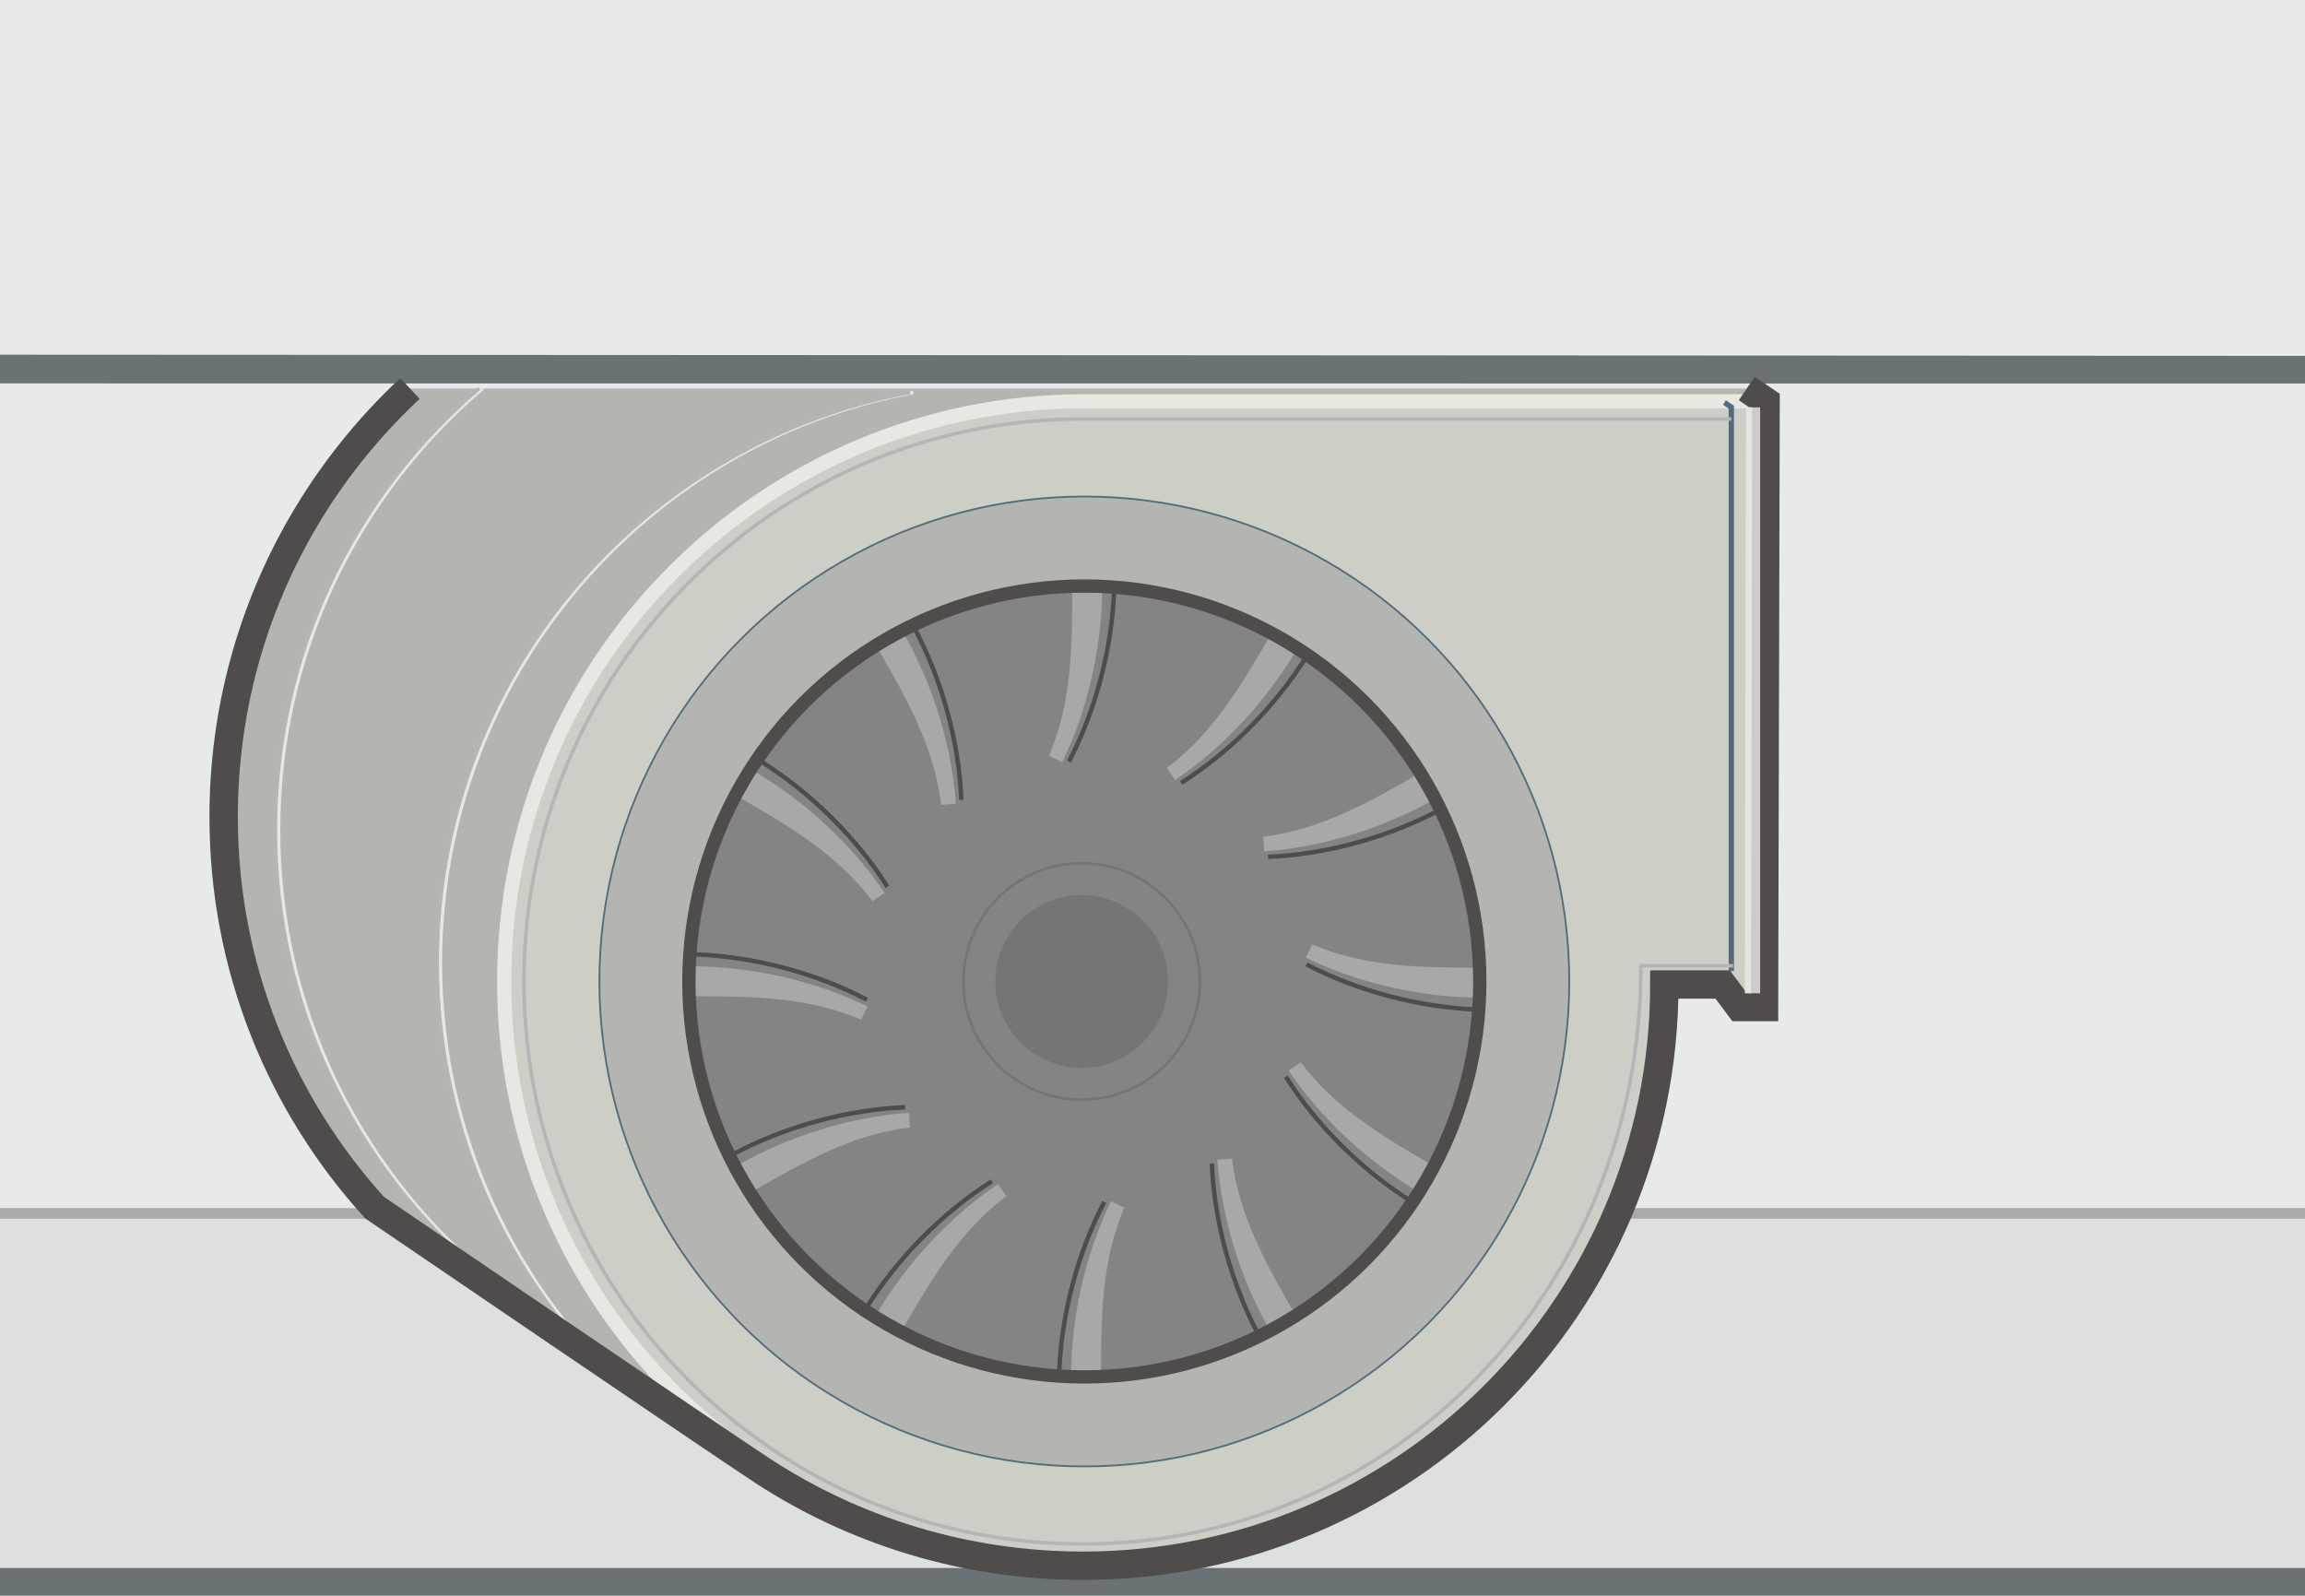 <?xml version="1.0" encoding="iso-8859-1"?>
<!-- Generator: Adobe Illustrator 17.0.0, SVG Export Plug-In . SVG Version: 6.00 Build 0)  -->
<!DOCTYPE svg PUBLIC "-//W3C//DTD SVG 1.1//EN" "http://www.w3.org/Graphics/SVG/1.1/DTD/svg11.dtd">
<svg version="1.1" xmlns="http://www.w3.org/2000/svg" xmlns:xlink="http://www.w3.org/1999/xlink" x="0px" y="0px" width="130px"
	 height="90px" viewBox="0 0 130 90" style="enable-background:new 0 0 130 90;" xml:space="preserve">
<g id="Fans_x5F_Horz_x5F_Right_x5F_On">
	<g>
		<g>
			<g>
				<polygon style="fill:#E7E9EA;" points="0,70.04 130,70.061 130,20.061 0,20.04 				"/>
				<g>
					<polyline style="fill:#E7E9EA;" points="130,20 0,20 0,0 130,0 					"/>
					<polygon style="fill:#6A7276;" points="130,21.629 0,21.623 0,20 130,20.062 					"/>
					<g>
						<polyline style="fill:#DDDFE1;" points="130,88.494 0,88.494 0,68.494 130,68.494 						"/>
						<rect y="88.433" style="fill:#6A7276;" width="130" height="1.567"/>
					</g>
				</g>
			</g>
			<line style="fill:none;stroke:#ABAAA9;stroke-width:0.6;stroke-miterlimit:10;" x1="0" y1="68.433" x2="130" y2="68.433"/>
		</g>
		<g>
			<path style="fill:#B4B5B0;" d="M98.517,21.911l1.059,0.721l0,33.916h-1.674l-0.741-1.024h-3.293
				c0,18.105-14.677,32.781-32.781,32.781c-6.632,0-12.858-1.958-18.05-5.338c-2.196-1.429-21.907-14.856-21.907-14.856
				c-5.291-5.822-8.516-13.555-8.516-22.041c0-5.99,1.595-11.608,4.383-16.452c1.651-2.868,3.721-5.465,6.125-7.707L98.517,21.911z"
				/>
			<path style="fill:#CDCEC6;" d="M93.879,55.354c0,18.072-14.65,32.722-32.722,32.722s-32.722-14.65-32.722-32.722
				s14.65-32.722,32.722-32.722h38.42v33.916h-1.449l-0.677-1.194H93.879z"/>
			<circle style="fill:#B4B5B0;" cx="61.156" cy="55.354" r="27.35"/>
			<circle style="fill:#848484;" cx="61.156" cy="55.354" r="22.303"/>
			<path style="fill:none;stroke:#E8E8E2;stroke-width:0.8;stroke-miterlimit:10;" d="M93.879,55.354
				c0,18.072-14.65,32.722-32.722,32.722s-32.722-14.65-32.722-32.722s14.65-32.722,32.722-32.722h38.42v34.163h-1.385l-0.902-1.441
				H93.879z"/>
			<polyline style="fill:none;stroke:#526C7C;stroke-width:0.3;stroke-miterlimit:10;" points="97.258,22.7 97.645,22.961 
				97.645,54.765 			"/>
			<circle style="fill:none;stroke:#526C7C;stroke-width:0.1;stroke-miterlimit:10;" cx="61.156" cy="55.354" r="27.35"/>
			<g>
				<path style="fill:none;stroke:#E8E8E2;stroke-width:0.2;stroke-miterlimit:10;" d="M27.235,71.747
					c-7.053-6.002-11.527-14.944-11.527-24.931c0-9.975,4.463-18.908,11.502-24.91"/>
				<path style="fill:none;stroke:#E8E8E2;stroke-width:0.2;stroke-miterlimit:10;" d="M35.806,78.742
					c-6.732-5.993-10.971-14.725-10.971-24.447c0-16.005,11.49-29.326,26.672-32.164"/>
			</g>
			<g>
				<path style="fill:none;stroke:#B5B5B6;stroke-width:0.2;stroke-miterlimit:10;" d="M27.054,71.747
					c-7.053-6.002-11.527-14.944-11.527-24.931c0-9.975,4.463-18.908,11.502-24.91"/>
				<path style="fill:none;stroke:#B5B5B6;stroke-width:0.2;stroke-miterlimit:10;" d="M35.625,78.742
					c-6.732-5.993-10.971-14.725-10.971-24.447c0-16.005,11.49-29.326,26.672-32.164"/>
			</g>
			<path style="fill:none;stroke:#4F4C4B;stroke-width:1.6;stroke-miterlimit:10;" d="M98.517,21.911l1.059,0.721l-0.086,34.163
				h-1.385l-0.946-1.271h-3.292c0,18.105-14.677,32.781-32.781,32.781c-6.632,0-12.858-1.958-18.05-5.338
				c-2.196-1.429-21.907-14.856-21.907-14.856c-5.291-5.822-8.516-13.555-8.516-22.041c0-5.99,1.595-11.608,4.383-16.452
				c1.651-2.868,3.721-5.465,6.125-7.707"/>
			<g>
				<g>
					<g>
						<path style="fill:#A9A8A8;" d="M60.406,77.671c-0.002-3.475,0.856-7.044,2.257-9.92l0.746,0.36
							c-1.291,3.012-1.315,6.219-1.313,9.53L60.406,77.671z"/>
					
					
						<path style="fill:#A9A8A8;" d="M71.666,75.124c-1.74-3.008-2.782-6.528-3.007-9.719l0.826-0.061
							c0.388,3.254,1.971,6.044,3.629,8.909L71.666,75.124z"/>
					
					
						<path style="fill:#A9A8A8;" d="M80.139,67.295c-3.01-1.736-5.671-4.264-7.461-6.916l0.685-0.466
							c1.962,2.624,4.728,4.25,7.595,5.904L80.139,67.295z"/>
					
				
				
					
						<path style="fill:#A9A8A8;" d="M83.567,56.266c-3.475,0.002-7.044-0.855-9.92-2.256l0.36-0.746
							c3.012,1.29,6.219,1.315,9.53,1.312L83.567,56.266z"/>
					
					
						<path style="fill:#A9A8A8;" d="M81.019,45.006c-3.008,1.74-6.527,2.782-9.719,3.008l-0.061-0.826
							c3.254-0.389,6.043-1.972,8.909-3.63L81.019,45.006z"/>
					
					
						<path style="fill:#A9A8A8;" d="M73.189,36.533c-1.736,3.01-4.263,5.672-6.915,7.462l-0.466-0.685
							c2.624-1.963,4.249-4.728,5.903-7.596L73.189,36.533z"/>
					
				
				
					
						<path style="fill:#A9A8A8;" d="M62.164,33.067c0.002,3.475-0.855,7.044-2.256,9.92l-0.746-0.36
							c1.291-3.012,1.315-6.219,1.313-9.53L62.164,33.067z"/>
					
					
						<path style="fill:#A9A8A8;" d="M50.903,35.613c1.74,3.008,2.782,6.528,3.007,9.719l-0.826,0.061
							c-0.389-3.254-1.971-6.043-3.629-8.909L50.903,35.613z"/>
					
					
						<path style="fill:#A9A8A8;" d="M42.43,43.443c3.01,1.736,5.672,4.264,7.461,6.916l-0.685,0.466
							c-1.962-2.624-4.728-4.25-7.596-5.904L42.43,43.443z"/>
					
				
				
					
						<path style="fill:#A9A8A8;" d="M39.004,54.498c3.475,0,7.043,0.859,9.919,2.262l-0.361,0.746
							c-3.011-1.292-6.219-1.319-9.529-1.318L39.004,54.498z"/>
					
					
						<path style="fill:#A9A8A8;" d="M41.544,65.76c3.009-1.738,6.529-2.778,9.721-3.002l0.061,0.827
							c-3.254,0.387-6.045,1.968-8.911,3.624L41.544,65.76z"/>
					
					
						<path style="fill:#A9A8A8;" d="M49.369,74.237c1.738-3.009,4.267-5.669,6.92-7.458l0.466,0.686
							c-2.625,1.961-4.252,4.725-5.908,7.592L49.369,74.237z"/>

						<animateTransform  fill="remove" 
						  type="rotate" 
						  additive="replace" 
						  accumulate="none" 
						  restart="always" 
						  attributeName="transform" 
						  from="0 61 55.25" 
						  to="360 61 55.25" 
						  dur="3s" calcMode="linear" 
						  atrributeType="xml" 
						  repeatCount="indefinite">

							</animateTransform>



					</g>
				</g>
			</g>
			<g>
				<path style="fill:none;stroke:#4F4C4B;stroke-width:0.25;stroke-miterlimit:10;" d="M59.725,77.633
					c0.104-3.473,1.07-7.014,2.558-9.846"/>
				<path style="fill:none;stroke:#4F4C4B;stroke-width:0.25;stroke-miterlimit:10;" d="M71.058,75.432
					c-1.647-3.06-2.581-6.61-2.709-9.806"/>
				<path style="fill:none;stroke:#4F4C4B;stroke-width:0.25;stroke-miterlimit:10;" d="M79.766,67.865
					c-2.956-1.827-5.539-4.435-7.247-7.14"/>
				<path style="fill:none;stroke:#4F4C4B;stroke-width:0.25;stroke-miterlimit:10;" d="M83.529,56.946
					c-3.473-0.104-7.015-1.07-9.847-2.557"/>
				<path style="fill:none;stroke:#4F4C4B;stroke-width:0.25;stroke-miterlimit:10;" d="M81.326,45.613
					c-3.06,1.647-6.609,2.582-9.806,2.71"/>
				<path style="fill:none;stroke:#4F4C4B;stroke-width:0.25;stroke-miterlimit:10;" d="M73.759,36.906
					c-1.827,2.956-4.435,5.539-7.14,7.247"/>
				<path style="fill:none;stroke:#4F4C4B;stroke-width:0.25;stroke-miterlimit:10;" d="M62.844,33.104
					c-0.104,3.473-1.07,7.014-2.558,9.847"/>
				<path style="fill:none;stroke:#4F4C4B;stroke-width:0.25;stroke-miterlimit:10;" d="M51.511,35.306
					c1.647,3.06,2.581,6.609,2.709,9.806"/>
				<path style="fill:none;stroke:#4F4C4B;stroke-width:0.25;stroke-miterlimit:10;" d="M42.803,42.872
					c2.956,1.827,5.539,4.435,7.247,7.14"/>
				<path style="fill:none;stroke:#4F4C4B;stroke-width:0.25;stroke-miterlimit:10;" d="M39.041,53.818
					c3.473,0.106,7.014,1.074,9.845,2.564"/>
				<path style="fill:none;stroke:#4F4C4B;stroke-width:0.25;stroke-miterlimit:10;" d="M41.236,65.152
					c3.061-1.645,6.611-2.577,9.808-2.703"/>
				<path style="fill:none;stroke:#4F4C4B;stroke-width:0.25;stroke-miterlimit:10;" d="M48.798,73.864
					c1.829-2.955,4.438-5.536,7.144-7.243"/>


					<animateTransform  fill="remove" 
						  type="rotate" 
						  additive="replace" 
						  accumulate="none" 
						  restart="always" 
						  attributeName="transform" 
						  from="0 61 55.25" 
						  to="360 61 55.25" 
						  dur="3s" calcMode="linear" 
						  atrributeType="xml" 
						  repeatCount="indefinite">

					</animateTransform>


			</g>
			<circle style="fill:none;stroke:#4F4C4B;stroke-width:0.75;stroke-miterlimit:10;" cx="61.156" cy="55.354" r="22.303"/>
			<rect x="98.615" y="22.974" style="fill:#CCCCCC;" width="0.657" height="33.046"/>
			
				<line style="fill:none;stroke:#E5E5DF;stroke-width:0.35;stroke-miterlimit:10;" x1="98.647" y1="22.974" x2="98.582" y2="56.02"/>
			<circle style="fill:none;stroke:#757576;stroke-width:0.15;stroke-miterlimit:10;" cx="61.004" cy="55.354" r="6.669"/>
			<path style="fill:none;stroke:#B5B5B6;stroke-width:0.2;stroke-miterlimit:10;" d="M97.741,54.47h-5.195
				c0,18.405-14.102,32.608-31.498,32.608S29.551,72.875,29.551,55.354S43.653,23.63,61.049,23.63h36.596"/>
			<circle style="fill:#757576;" cx="61.004" cy="55.354" r="4.873"/>
		</g>
	</g>
	
</g>
<g id="Layer_1">
</g>
</svg>

